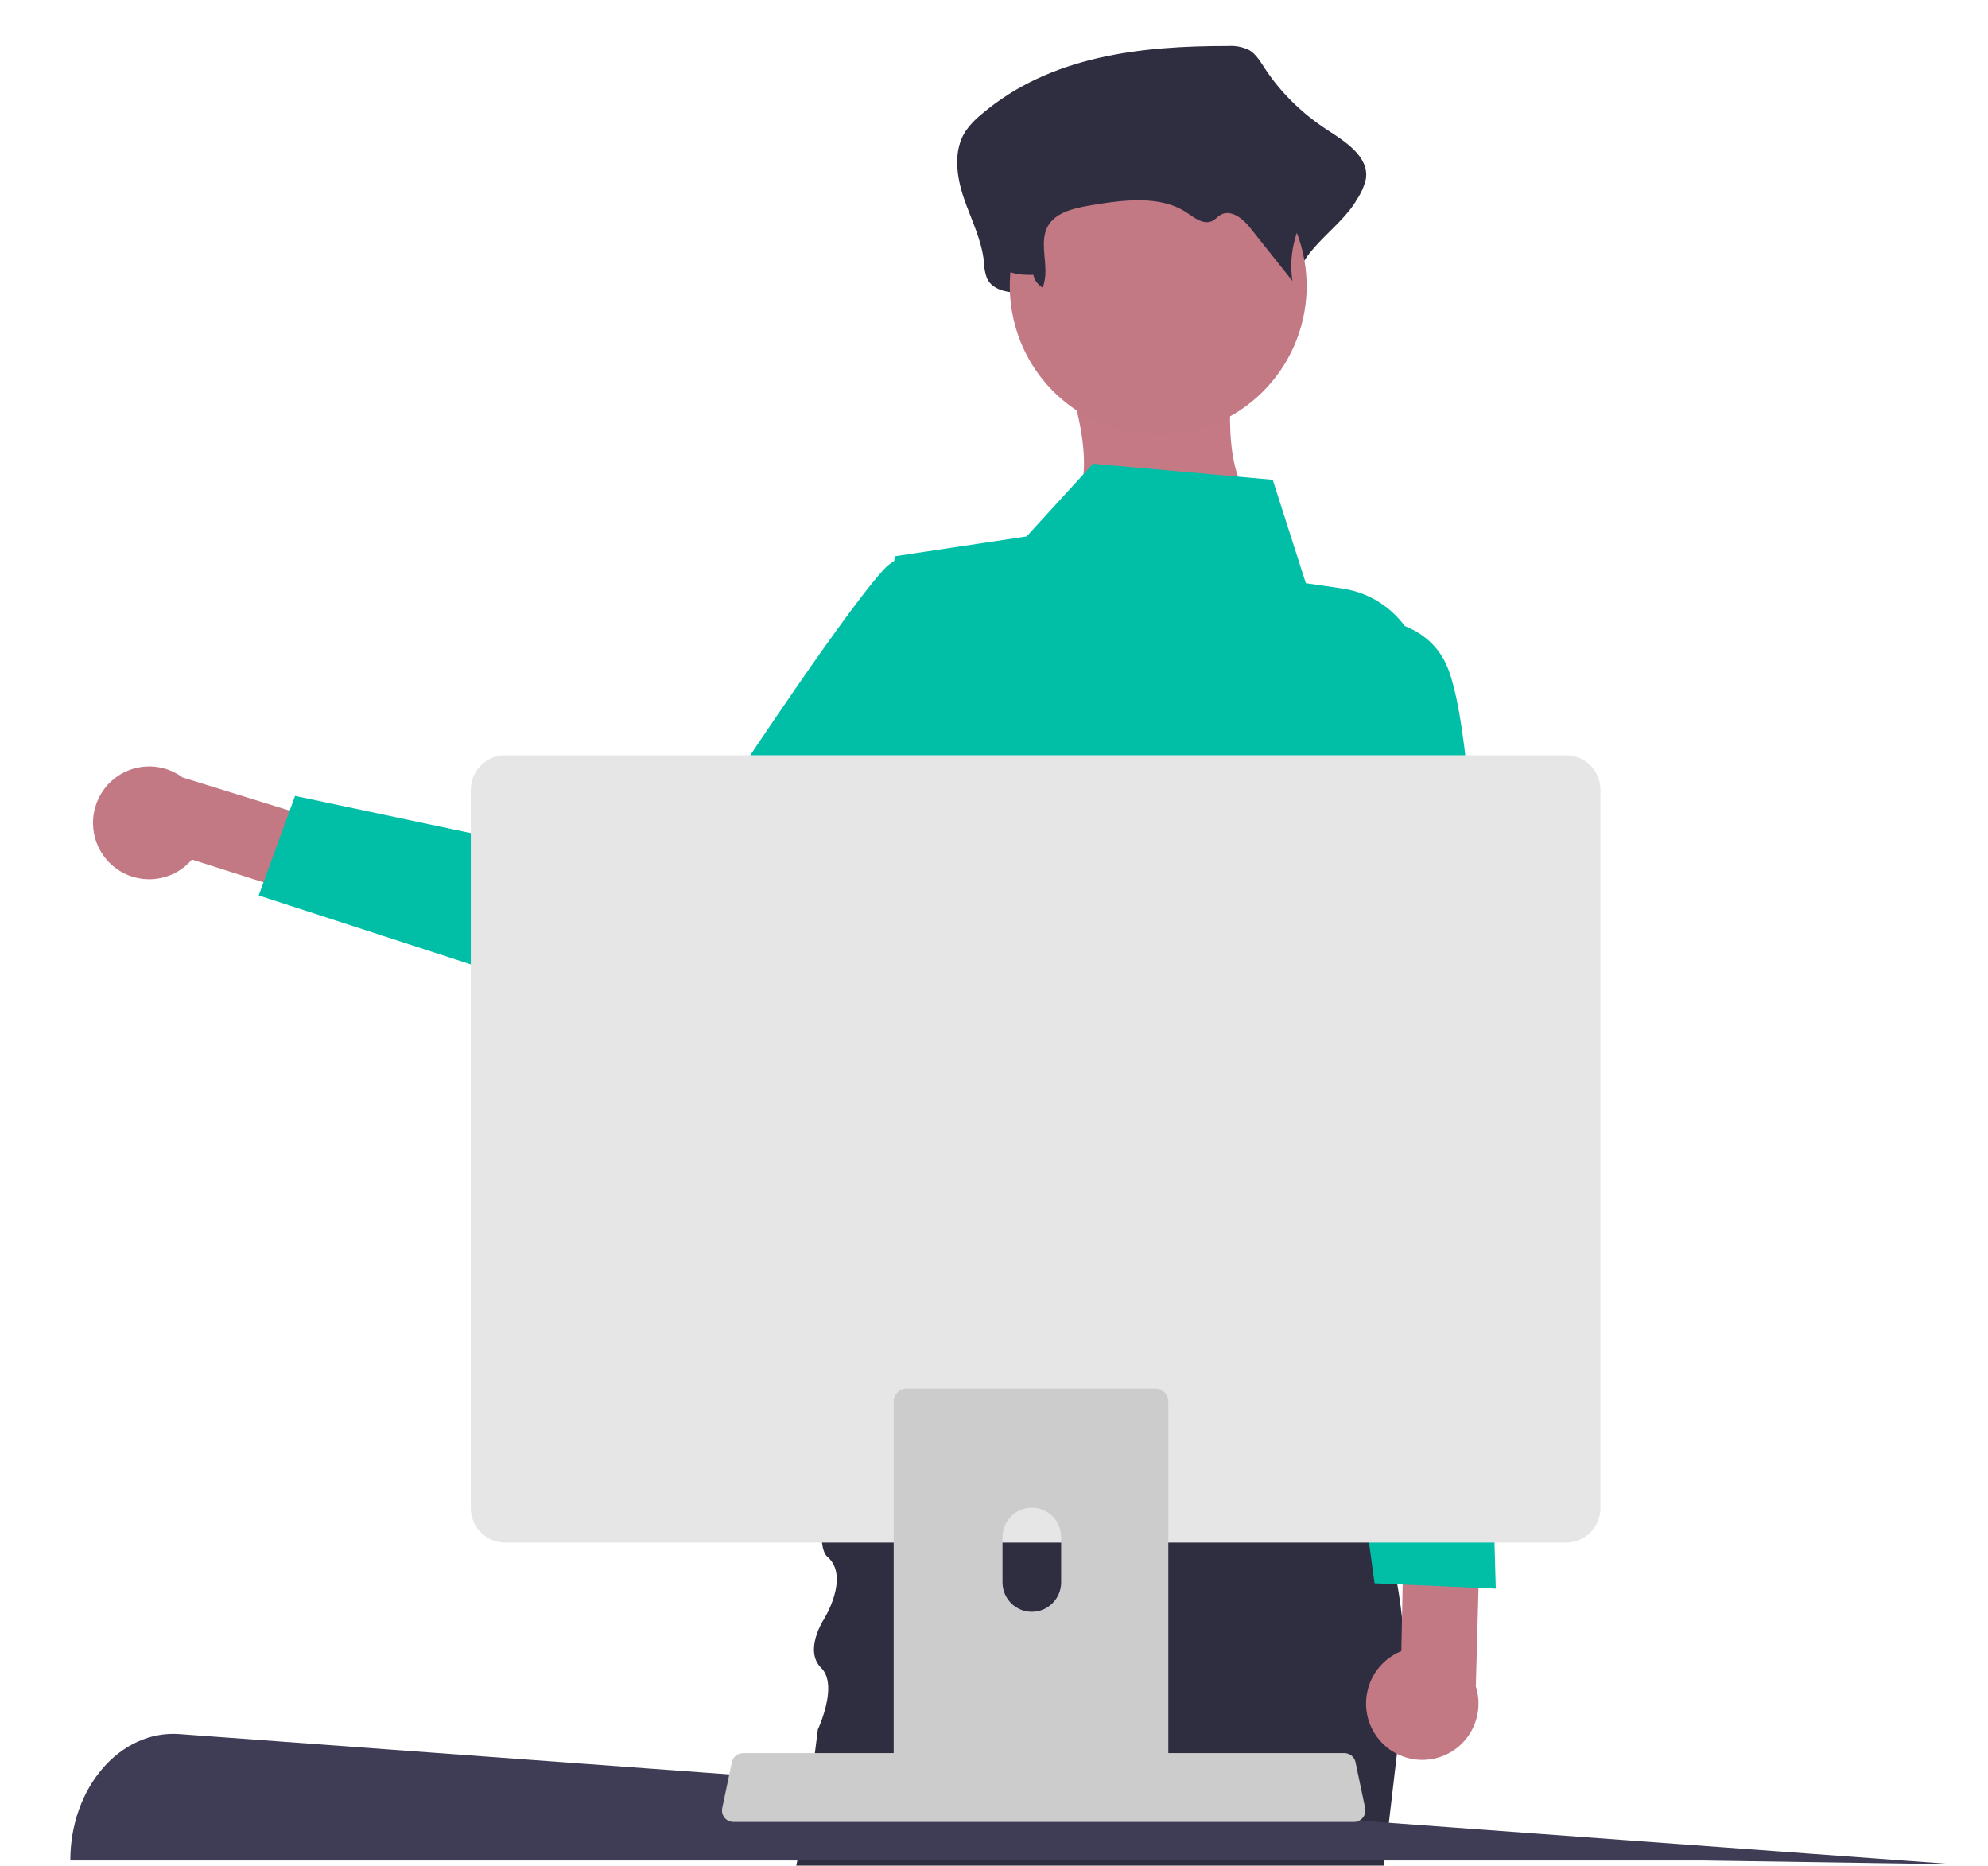 <svg width="518" height="486" viewBox="0 0 518 486" fill="none" xmlns="http://www.w3.org/2000/svg">
<g id="Frame 1">
<path id="Vector" d="M27.666 223.808C32.888 230.023 42.143 230.813 48.337 225.574C48.937 225.066 49.496 224.511 50.007 223.914L119.712 246.064L130.558 228.226L47.578 202.526C41.067 197.707 31.896 199.095 27.093 205.627C23.073 211.092 23.311 218.609 27.666 223.808H27.666Z" fill="#C37984"/>
<path id="Vector_2" d="M320.905 100.39C320.905 100.39 317.642 129.18 329.607 131.483C341.571 133.786 318.73 172.94 318.73 172.94L264.346 179.849L277.398 133.786C277.398 133.786 286.099 130.331 280.661 107.3C275.223 84.268 320.905 100.39 320.905 100.39Z" fill="#C47984"/>
<path id="Vector_3" d="M274.52 168.458C274.52 168.458 243.652 133.623 230.206 148.421C216.76 163.218 174.809 228.061 174.809 228.061L76.883 207.332L67.413 233.261L178.604 269.411C186.963 272.129 196.123 269.311 201.527 262.359L274.52 168.458V168.458Z" fill="#00BFA6"/>
<path id="Vector_4" d="M207.477 486H360.582L360.721 484.801L360.811 484.001L362.126 472.809L363.988 456.869L364.706 450.743C364.755 450.433 364.805 450.133 364.845 449.824C365.473 445.836 365.831 441.829 365.961 437.831C366.15 432.335 365.901 426.849 365.313 421.432V421.402C364.994 418.474 364.586 415.576 364.078 412.708C363.441 409.02 362.674 405.392 361.787 401.845C360.771 397.727 359.616 393.72 358.351 389.853C356.896 385.325 355.303 380.988 353.659 376.891C353.48 376.451 353.301 376.012 353.131 375.582L353.121 375.572C344.456 354.376 334.615 339.895 334.615 339.895H223.076C223.076 339.895 217.916 362.61 215.356 381.368C214.948 384.336 214.609 387.194 214.36 389.853C213.912 394.759 213.782 398.977 214.171 401.845C214.41 403.624 214.848 404.883 215.526 405.462C221.661 410.719 214.639 421.872 214.639 421.872C214.639 421.872 209.38 429.936 213.962 434.474C214.868 435.373 215.386 436.532 215.635 437.831C216.033 439.98 215.685 442.478 215.137 444.687C214.589 446.905 213.832 448.834 213.414 449.824C213.225 450.263 213.105 450.513 213.105 450.513L212.328 456.679L211.571 462.615L210.286 472.809L209.898 474.607L207.896 484.001L207.726 484.801L207.477 486H207.477Z" fill="#2F2E41"/>
<path id="Vector_5" d="M284.813 120.8L331.626 124.983L340.254 151.921L349.657 153.287C365.724 155.621 375.287 172.529 369.044 187.565L360.771 207.491C360.771 207.491 372.923 245.124 357.998 260.937L351.646 330.58L365.973 376.49L198.503 381.914L227.029 324.326L227.875 288.57C227.875 288.57 209.646 223.94 226.547 203.383L233.14 144.911L267.494 139.741L284.813 120.8H284.813Z" fill="#00BFA6"/>
<path id="Vector_6" d="M18.319 484.65H443.414L509.377 485.65L46.77 451.732C31.339 450.601 18.319 465.665 18.319 484.65V484.65V484.65Z" fill="#3F3D56"/>
<path id="Vector_7" d="M358.064 451.38C353.874 444.423 356.099 435.375 363.034 431.172C363.706 430.765 364.409 430.412 365.137 430.118L366.607 356.774L386.927 352.195L384.546 439.293C387.005 447.027 382.75 455.295 375.042 457.762C368.593 459.827 361.574 457.188 358.064 451.38V451.38Z" fill="#C37984"/>
<path id="Vector_8" d="M343.928 162.011C343.928 162.011 368.829 156.015 376.798 173.004C384.766 189.993 385.444 263.921 385.444 263.921L389.747 413.847L358.16 412.45L332.971 227.968L343.928 162.011V162.011Z" fill="#00BFA6"/>
<g id="Group">
<path id="Vector_9" d="M355.105 473.503C354.544 474.208 353.693 474.617 352.794 474.612H191.093C189.45 474.61 188.12 473.272 188.122 471.623C188.122 471.419 188.143 471.215 188.185 471.014L190.695 459.052C190.906 458.061 191.604 457.245 192.548 456.884C192.884 456.751 193.242 456.683 193.603 456.684H350.294C350.655 456.683 351.013 456.751 351.35 456.884C352.294 457.245 352.991 458.061 353.202 459.052L355.712 471.014C355.893 471.893 355.67 472.807 355.105 473.503V473.503Z" fill="#CCCCCC"/>
<path id="Vector_10" d="M417.01 205.717V392.855C417.006 397.821 412.995 401.845 408.046 401.849H131.639C126.689 401.846 122.678 397.821 122.674 392.855V205.717C122.686 200.756 126.694 196.739 131.639 196.733H408.046C412.99 196.739 416.998 200.756 417.01 205.717V205.717Z" fill="#E6E6E6"/>
<path id="Vector_11" d="M235.277 361.831C235.606 361.721 235.955 361.671 236.303 361.671H300.968C302.87 361.671 304.424 363.22 304.424 365.129V467.622H232.857V365.129C232.857 363.62 233.833 362.28 235.277 361.831V361.831ZM261.215 412.238C261.235 416.475 264.671 419.893 268.894 419.873C273.088 419.843 276.474 416.445 276.494 412.238V400.346C276.455 396.118 272.998 392.721 268.785 392.761C264.621 392.801 261.255 396.178 261.215 400.346V412.238V412.238Z" fill="#CCCCCC"/>
</g>
<path id="Vector_12" d="M319.947 11.987C321.903 11.845 323.862 12.231 325.564 13.092C327.236 14.1 328.289 15.865 329.364 17.508C333.475 23.864 339.041 29.399 345.708 33.763C350.564 36.895 356.738 40.8 355.908 46.576C355.469 48.483 354.669 50.312 353.54 51.985C349.06 59.947 336.835 66.101 338.038 75.186C333.587 68.626 339.54 65.382 335.089 58.821C332.969 55.697 329.287 52.17 326.087 54.132C325.015 54.789 324.312 55.967 323.196 56.544C320.534 57.919 317.701 55.289 315.345 53.427C307.218 47.004 295.662 48.687 285.55 50.688C280.776 51.633 275.532 52.872 272.71 56.889C268.999 62.171 276.235 67.876 278.063 73.848C278.213 74.357 278.22 74.89 278.084 75.401C277.948 75.913 277.674 76.388 277.284 76.787C276.894 77.184 276.4 77.493 275.846 77.687C275.291 77.88 274.691 77.953 274.097 77.897C271.063 77.634 267.468 77.418 267.289 76.246C263.471 76.365 258.793 75.985 257.158 72.485C256.658 71.1 256.394 69.658 256.374 68.205C255.773 62.325 252.939 56.962 251.062 51.367C249.184 45.771 248.368 39.213 251.536 34.252C252.667 32.602 254.066 31.105 255.687 29.81C273.667 14.491 297.306 11.964 319.947 11.987Z" fill="#2F2E41"/>
<path id="Vector_13" d="M264.116 83.272C259.292 62.397 272.248 41.551 293.054 36.711C313.86 31.871 334.638 44.87 339.462 65.745C344.285 86.62 331.329 107.466 310.523 112.306C289.717 117.146 268.94 104.147 264.116 83.272Z" fill="#C37984"/>
<path id="Vector_14" d="M313.06 25.971C314.671 25.867 316.284 26.138 317.733 26.755C319.043 27.584 320.123 28.655 320.893 29.891C324.446 34.516 329.076 38.447 334.488 41.432C338.527 43.656 343.663 46.429 342.972 50.529C342.596 51.904 341.929 53.206 341.003 54.37C337.263 60.08 335.775 66.69 336.762 73.198L325.655 59.224C323.892 57.005 320.829 54.501 318.167 55.894C317.276 56.361 316.691 57.197 315.763 57.607C313.548 58.583 311.192 56.716 309.232 55.394C302.473 50.833 292.861 52.028 284.449 53.449C280.479 54.12 276.117 55 273.77 57.852C269.869 62.592 273.942 69.441 271.665 74.917C271.028 74.531 270.487 74.038 270.074 73.468C269.661 72.897 269.384 72.26 269.261 71.595C266.085 71.68 262.194 71.41 260.834 68.925C260.42 67.951 260.2 66.924 260.182 65.886C259.682 61.712 257.325 57.904 255.763 53.931C254.202 49.958 253.523 45.302 256.158 41.779C257.122 40.586 258.286 39.523 259.611 38.626C274.566 27.748 294.229 25.955 313.06 25.971Z" fill="#2F2E41"/>
</g>
</svg>
